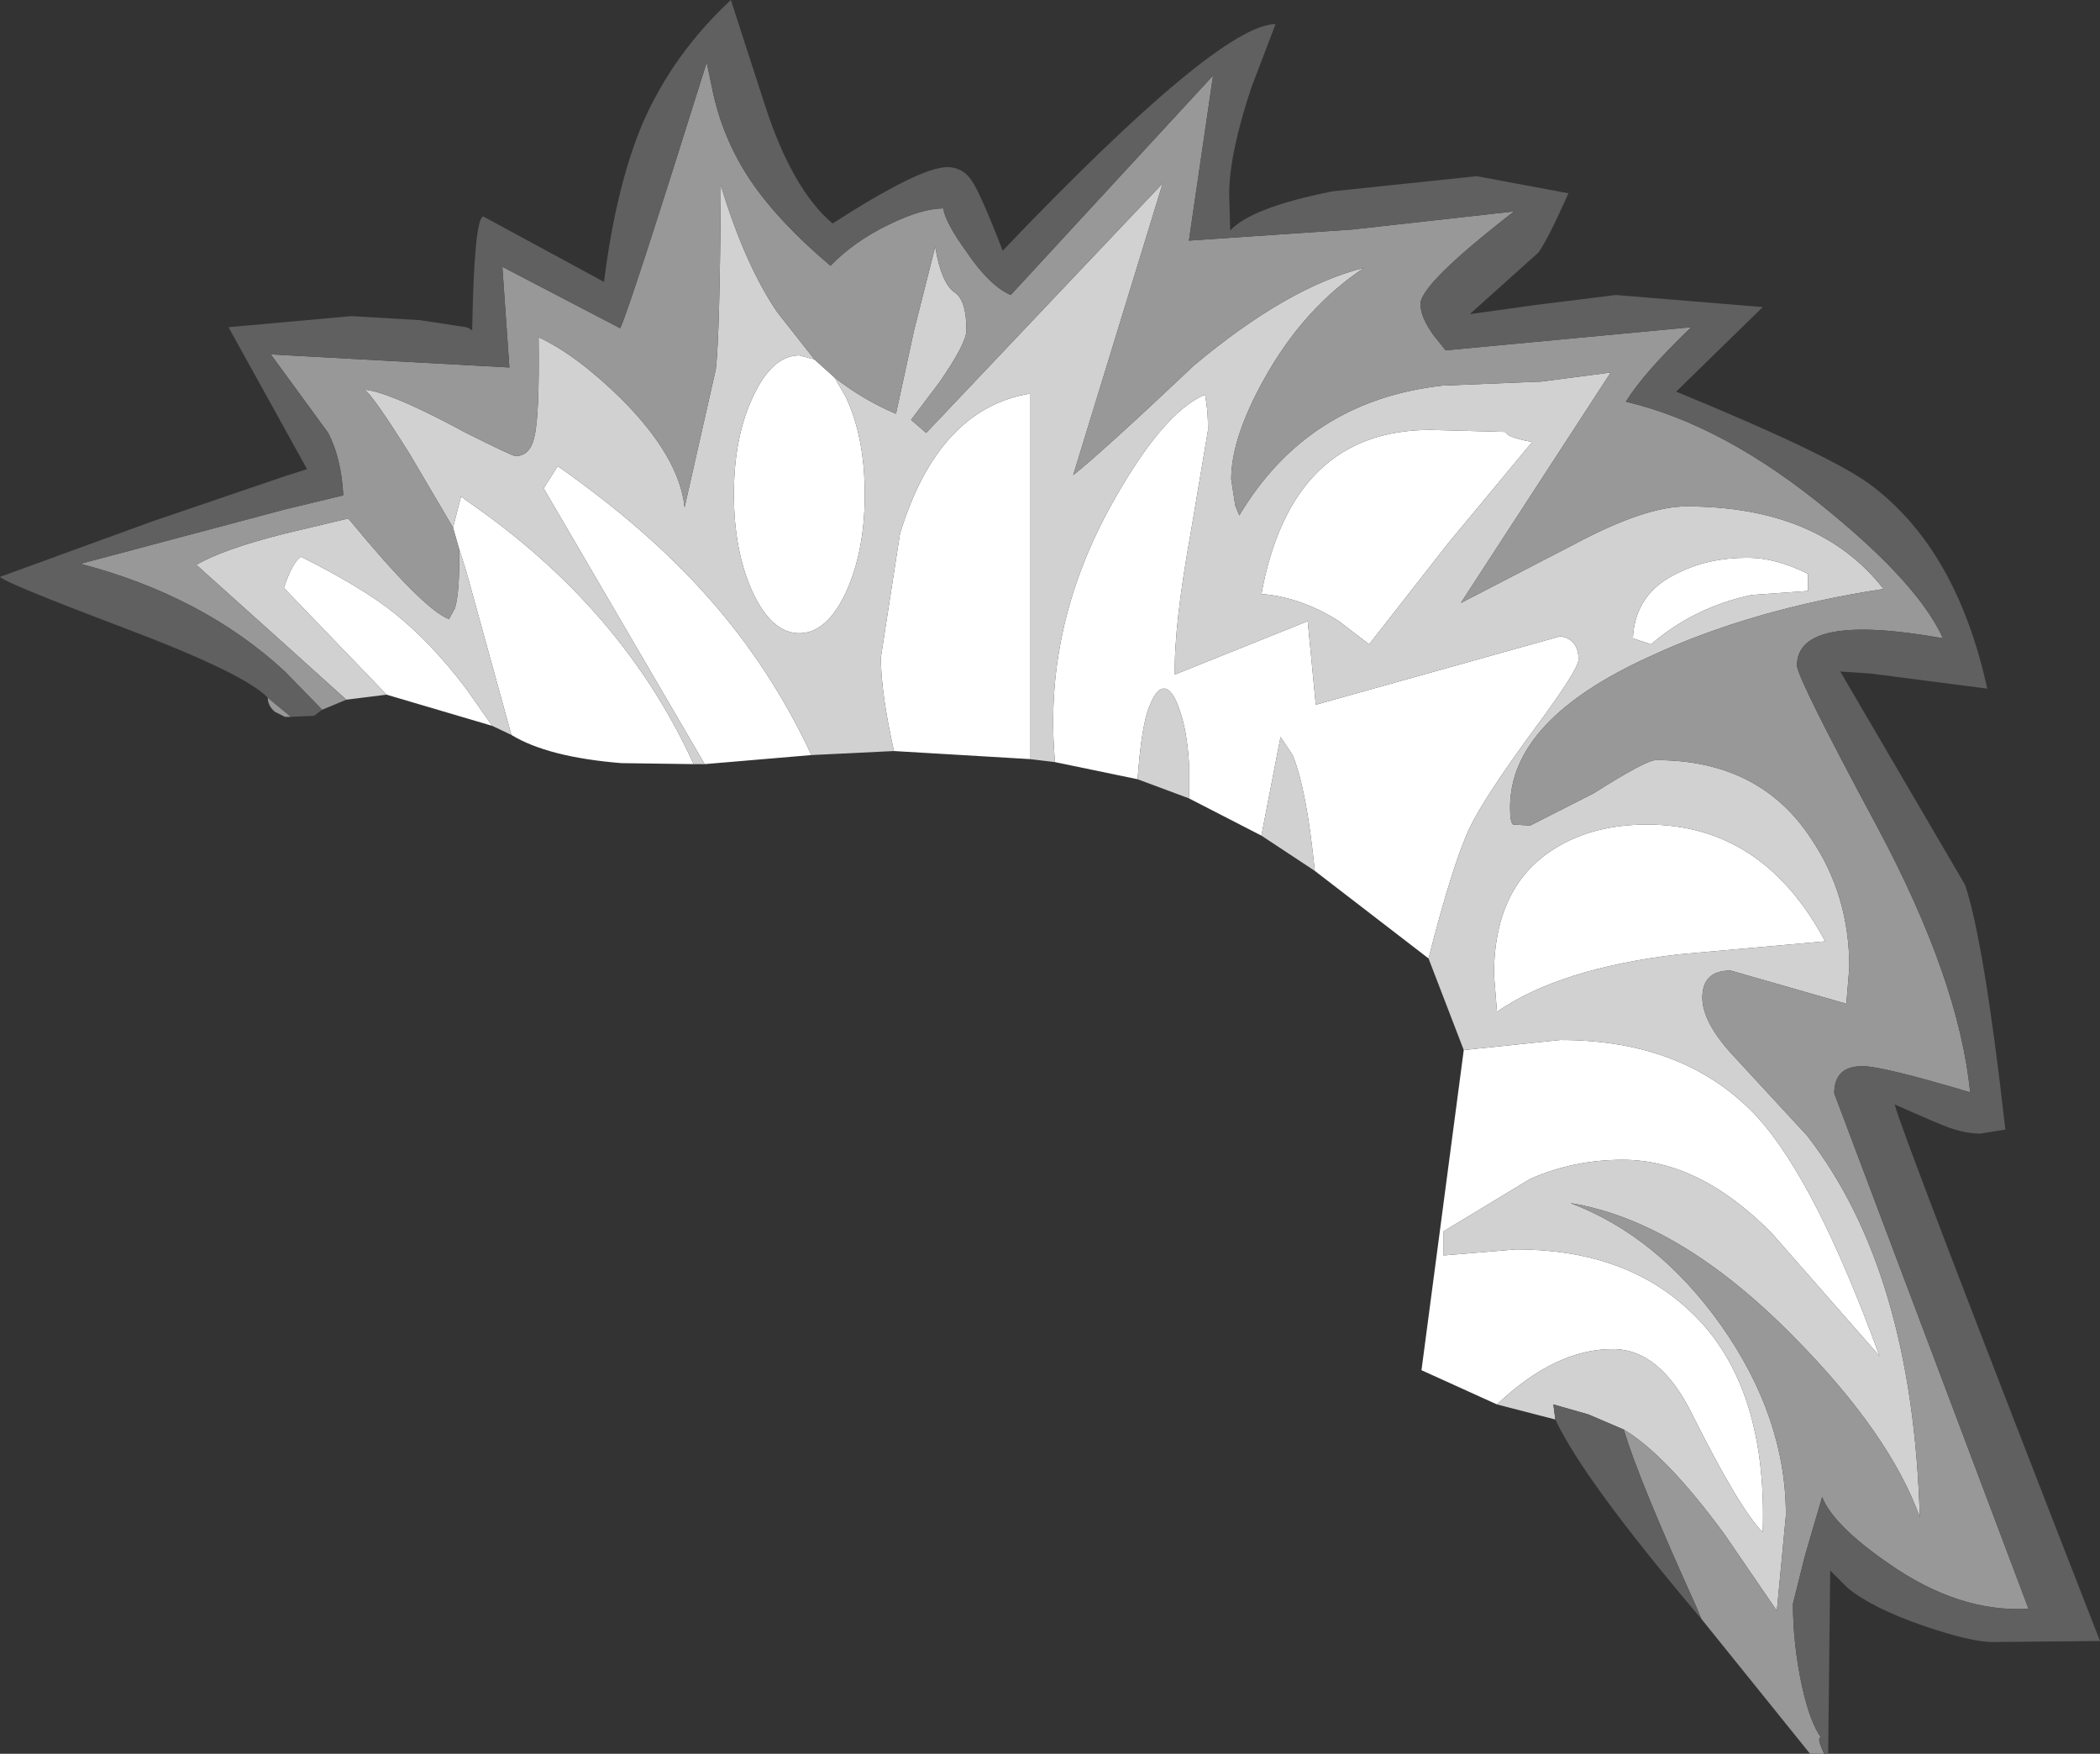 <?xml version="1.0" encoding="UTF-8" standalone="no"?>
<svg xmlns:ffdec="https://www.free-decompiler.com/flash" xmlns:xlink="http://www.w3.org/1999/xlink" ffdec:objectType="shape" height="87.1px" width="104.3px" xmlns="http://www.w3.org/2000/svg">
  <rect width="100%" height="100%" fill="#333333" stroke="none"/>
  <g transform="matrix(1.0, 0.0, 0.0, 1.0, 61.75, 64.5)">
    <path d="M-38.95 -37.25 L-39.25 -38.3 -38.85 -39.85 -38.6 -39.65 Q-30.85 -34.35 -27.3 -26.55 L-30.9 -26.6 Q-34.55 -26.9 -36.35 -28.0 L-38.6 -36.15 -38.95 -37.25 M-21.3 -46.65 L-20.3 -45.75 -19.75 -44.8 Q-18.8 -42.8 -18.8 -39.95 -18.8 -37.1 -19.75 -35.05 -20.7 -33.05 -22.05 -33.05 -23.4 -33.05 -24.35 -35.05 -25.3 -37.1 -25.3 -39.95 -25.3 -42.8 -24.35 -44.8 -23.4 -46.85 -22.05 -46.85 L-21.3 -46.65 M28.05 -35.15 L25.25 -34.95 Q22.4 -34.35 20.25 -32.5 L19.35 -32.8 Q19.45 -35.05 21.6 -36.05 23.1 -36.8 25.05 -36.8 26.45 -36.8 28.05 -36.0 L28.05 -35.15 M13.15 -42.9 Q13.5 -42.7 14.35 -42.55 L10.2 -37.55 6.25 -32.5 4.75 -33.65 Q2.85 -34.85 0.9 -35.0 2.4 -43.15 9.3 -43.15 L13.0 -43.05 13.15 -42.9 M3.55 -21.25 Q3.15 -25.3 2.45 -27.0 L1.85 -27.9 0.9 -23.0 -2.7 -24.85 -2.7 -26.65 Q-2.8 -28.2 -3.15 -29.2 -3.5 -30.25 -3.9 -30.3 -4.3 -30.35 -4.65 -29.45 -5.05 -28.55 -5.25 -25.8 L-9.35 -26.65 Q-9.95 -33.2 -6.65 -39.25 -4.05 -44.0 -1.9 -44.9 -1.75 -44.15 -1.75 -43.15 L-2.6 -38.1 Q-3.45 -33.4 -3.4 -31.0 L3.2 -33.65 3.6 -29.5 15.75 -32.9 Q16.65 -32.75 16.65 -31.75 16.65 -31.25 14.5 -28.35 12.0 -24.95 11.25 -23.4 10.4 -21.6 9.2 -16.9 L3.55 -21.25 M12.45 -16.1 Q12.45 -20.25 15.15 -22.15 17.15 -23.55 20.05 -23.55 25.8 -23.55 28.9 -17.75 L21.6 -17.1 Q15.7 -16.4 12.6 -14.25 L12.45 -16.1 M10.95 -12.35 L15.75 -12.85 Q22.0 -12.85 25.55 -9.0 28.45 -5.8 31.6 2.85 L26.25 -3.25 Q22.65 -6.9 18.85 -6.9 16.4 -6.9 14.25 -5.95 L9.95 -3.35 9.95 -2.15 13.55 -2.45 Q18.75 -2.45 21.95 0.4 26.05 4.0 25.8 11.6 24.65 10.45 22.3 5.75 20.7 2.5 18.35 2.5 15.5 2.5 12.6 5.25 L8.85 3.55 10.95 -12.35 M-42.55 -30.0 L-47.65 -35.3 -47.6 -35.45 Q-47.2 -36.6 -46.8 -36.85 -43.7 -35.3 -42.1 -34.0 -40.3 -32.55 -38.6 -30.3 L-37.3 -28.45 -42.55 -30.0 M-17.35 -27.2 Q-18.0 -30.1 -18.0 -31.85 L-17.05 -38.0 Q-15.15 -44.2 -10.6 -44.95 L-10.6 -26.8 -17.35 -27.2 M-21.45 -27.0 L-26.75 -26.55 -34.75 -40.25 -34.05 -41.35 Q-29.55 -38.2 -26.55 -34.8 -23.45 -31.3 -21.45 -27.0" fill="#ffffff" fill-rule="evenodd" stroke="none"/>
    <path d="M-44.55 -29.75 L-47.6 -32.5 -52.0 -36.45 Q-50.6 -37.25 -47.6 -38.0 L-44.45 -38.75 Q-40.75 -34.25 -39.45 -33.75 L-39.15 -34.3 Q-38.9 -35.2 -38.95 -37.25 L-38.6 -36.15 -36.35 -28.0 -37.3 -28.45 -38.6 -30.3 Q-40.3 -32.55 -42.1 -34.0 -43.7 -35.3 -46.8 -36.85 -47.2 -36.6 -47.6 -35.45 L-47.65 -35.3 -42.55 -30.0 -44.55 -29.75 M-39.25 -38.3 L-41.4 -41.95 Q-43.25 -44.9 -43.65 -45.15 -42.5 -45.05 -39.35 -43.4 L-38.6 -43.0 Q-36.3 -41.85 -36.15 -41.85 -35.4 -41.85 -35.2 -42.85 -34.95 -43.9 -35.0 -47.75 -33.15 -46.9 -30.9 -44.7 -28.0 -41.8 -27.75 -39.3 L-26.2 -46.15 Q-26.0 -47.75 -25.95 -55.3 -24.75 -51.35 -23.15 -49.0 L-21.3 -46.65 -22.05 -46.85 Q-23.4 -46.85 -24.35 -44.8 -25.3 -42.8 -25.3 -39.95 -25.3 -37.1 -24.35 -35.05 -23.4 -33.05 -22.05 -33.05 -20.7 -33.05 -19.75 -35.05 -18.8 -37.1 -18.8 -39.95 -18.8 -42.8 -19.75 -44.8 L-20.3 -45.75 Q-18.9 -44.65 -17.25 -43.95 L-16.35 -48.1 -15.3 -52.25 Q-15.0 -50.4 -14.3 -49.95 -13.75 -49.55 -13.75 -48.1 -13.75 -47.45 -15.1 -45.5 L-16.5 -43.65 -15.75 -43.0 -4.0 -55.4 -8.45 -40.9 Q-7.0 -42.05 -2.45 -46.35 2.2 -50.25 6.0 -51.2 3.0 -49.2 1.05 -45.7 -0.6 -42.75 -0.6 -40.7 L-0.4 -39.4 -0.2 -38.9 Q3.2 -44.6 9.9 -45.35 L14.8 -45.55 18.25 -46.0 10.8 -34.55 16.4 -37.45 Q19.95 -39.35 22.0 -39.35 28.6 -39.35 31.8 -35.25 25.25 -34.25 20.2 -31.9 13.25 -28.75 13.25 -24.4 13.25 -23.65 13.4 -23.55 L14.25 -23.5 17.4 -25.1 Q20.0 -26.75 20.5 -26.75 25.65 -26.75 28.2 -22.85 30.1 -20.05 30.1 -16.45 L29.95 -14.65 24.2 -16.3 Q22.8 -16.3 22.8 -14.95 22.8 -13.7 24.4 -12.0 L28.0 -8.1 Q33.25 -1.35 33.6 10.85 32.1 6.7 27.35 1.9 21.7 -3.85 16.25 -4.75 20.6 -3.1 23.75 1.35 26.95 5.9 26.95 10.75 L26.5 15.5 23.9 11.7 Q21.0 7.75 18.9 6.5 L17.15 5.75 15.4 5.25 15.5 6.0 12.6 5.25 Q15.5 2.5 18.35 2.5 20.7 2.5 22.3 5.75 24.65 10.45 25.8 11.6 26.05 4.0 21.95 0.4 18.75 -2.45 13.55 -2.45 L9.95 -2.15 9.95 -3.35 14.25 -5.95 Q16.4 -6.9 18.85 -6.9 22.65 -6.9 26.25 -3.25 L31.6 2.85 Q28.45 -5.8 25.55 -9.0 22.0 -12.85 15.75 -12.85 L10.95 -12.35 9.2 -16.9 Q10.4 -21.6 11.25 -23.4 12.0 -24.95 14.5 -28.35 16.65 -31.25 16.65 -31.75 16.65 -32.75 15.75 -32.9 L3.6 -29.5 3.2 -33.65 -3.4 -31.0 Q-3.45 -33.4 -2.6 -38.1 L-1.75 -43.15 Q-1.75 -44.15 -1.9 -44.9 -4.05 -44.0 -6.65 -39.25 -9.95 -33.2 -9.35 -26.65 L-10.6 -26.8 -10.6 -44.95 Q-15.15 -44.2 -17.05 -38.0 L-18.0 -31.85 Q-18.0 -30.1 -17.35 -27.2 L-21.45 -27.0 Q-23.45 -31.3 -26.55 -34.8 -29.55 -38.2 -34.05 -41.35 L-34.75 -40.25 -26.75 -26.55 -27.3 -26.55 Q-30.85 -34.35 -38.6 -39.65 L-38.85 -39.85 -39.25 -38.3 M13.15 -42.9 L13.0 -43.05 9.3 -43.15 Q2.4 -43.15 0.9 -35.0 2.85 -34.85 4.75 -33.65 L6.25 -32.5 10.2 -37.55 14.35 -42.55 Q13.5 -42.7 13.15 -42.9 M28.05 -35.15 L28.05 -36.0 Q26.45 -36.8 25.05 -36.8 23.1 -36.8 21.6 -36.05 19.45 -35.05 19.35 -32.8 L20.25 -32.5 Q22.4 -34.35 25.25 -34.95 L28.05 -35.15 M0.9 -23.0 L1.85 -27.9 2.45 -27.0 Q3.15 -25.3 3.55 -21.25 L0.9 -23.0 M-5.25 -25.8 Q-5.05 -28.55 -4.65 -29.45 -4.3 -30.35 -3.9 -30.3 -3.5 -30.25 -3.15 -29.2 -2.8 -28.2 -2.7 -26.65 L-2.7 -24.85 -5.25 -25.8 M12.45 -16.1 L12.6 -14.25 Q15.7 -16.4 21.6 -17.1 L28.9 -17.75 Q25.8 -23.55 20.05 -23.55 17.15 -23.55 15.15 -22.15 12.45 -20.25 12.45 -16.1" fill="#d1d1d1" fill-rule="evenodd" stroke="none"/>
    <path d="M-45.75 -29.25 L-47.6 -31.15 Q-51.65 -34.9 -57.75 -36.5 L-47.6 -39.2 -44.7 -39.9 Q-44.8 -41.75 -45.45 -43.0 L-48.3 -46.9 -36.45 -46.25 -36.8 -51.25 -30.95 -48.2 Q-30.55 -48.95 -26.65 -61.4 L-26.4 -60.2 Q-25.9 -57.65 -24.45 -55.5 -23.05 -53.45 -20.5 -51.3 -19.35 -52.5 -17.6 -53.35 -15.95 -54.15 -14.9 -54.15 -14.8 -53.45 -13.75 -52.0 -12.6 -50.3 -11.55 -49.85 L-1.5 -60.75 -2.7 -52.55 5.4 -53.1 13.45 -54.0 Q8.8 -50.4 8.8 -49.4 8.8 -48.75 9.45 -47.85 L10.05 -47.1 22.25 -48.25 Q19.9 -46.0 19.0 -44.55 23.9 -43.4 29.1 -39.1 33.55 -35.45 34.75 -32.8 27.5 -34.1 27.5 -31.45 27.5 -30.85 31.45 -23.5 35.55 -15.85 36.1 -10.25 31.75 -11.55 30.75 -11.55 29.35 -11.55 29.35 -10.2 L39.0 15.4 Q35.55 15.6 32.05 13.15 29.3 11.25 28.75 9.85 L27.9 12.75 27.3 15.15 Q27.3 17.15 27.75 19.25 28.15 21.05 28.7 21.8 28.45 21.75 28.85 22.6 L28.15 22.6 22.75 15.9 22.5 15.3 Q19.6 8.9 18.9 6.5 21.0 7.75 23.9 11.7 L26.5 15.5 26.95 10.75 Q26.95 5.9 23.75 1.35 20.6 -3.1 16.25 -4.75 21.7 -3.85 27.35 1.9 32.1 6.7 33.6 10.85 33.25 -1.35 28.0 -8.1 L24.4 -12.0 Q22.8 -13.7 22.8 -14.95 22.8 -16.3 24.2 -16.3 L29.95 -14.65 30.1 -16.45 Q30.1 -20.05 28.2 -22.85 25.65 -26.75 20.5 -26.75 20.0 -26.75 17.4 -25.1 L14.25 -23.5 13.4 -23.55 Q13.25 -23.65 13.25 -24.4 13.25 -28.75 20.2 -31.9 25.25 -34.25 31.8 -35.25 28.6 -39.35 22.0 -39.35 19.95 -39.35 16.4 -37.45 L10.8 -34.55 18.25 -46.0 14.8 -45.55 9.9 -45.35 Q3.2 -44.6 -0.2 -38.9 L-0.4 -39.4 -0.6 -40.7 Q-0.6 -42.75 1.05 -45.7 3.0 -49.2 6.0 -51.2 2.2 -50.25 -2.45 -46.35 -7.0 -42.05 -8.45 -40.9 L-4.0 -55.4 -15.75 -43.0 -16.5 -43.65 -15.1 -45.5 Q-13.75 -47.45 -13.75 -48.1 -13.75 -49.55 -14.3 -49.95 -15.0 -50.4 -15.3 -52.25 L-16.35 -48.1 -17.25 -43.95 Q-18.9 -44.65 -20.3 -45.75 L-21.3 -46.65 -23.15 -49.0 Q-24.75 -51.35 -25.95 -55.3 -26.0 -47.75 -26.2 -46.15 L-27.75 -39.3 Q-28.0 -41.8 -30.9 -44.7 -33.15 -46.9 -35.0 -47.75 -34.95 -43.9 -35.2 -42.85 -35.4 -41.85 -36.15 -41.85 -36.3 -41.85 -38.6 -43.0 L-39.35 -43.4 Q-42.5 -45.05 -43.65 -45.15 -43.25 -44.9 -41.4 -41.95 L-39.25 -38.3 -38.95 -37.25 Q-38.9 -35.2 -39.15 -34.3 L-39.45 -33.75 Q-40.75 -34.25 -44.45 -38.75 L-47.6 -38.0 Q-50.6 -37.25 -52.0 -36.45 L-47.6 -32.5 -44.55 -29.75 -45.75 -29.25 M-48.45 -29.85 L-47.3 -28.9 -47.6 -28.9 -48.1 -29.15 Q-48.45 -29.45 -48.45 -29.85" fill="#989898" fill-rule="evenodd" stroke="none"/>
    <path d="M28.85 22.6 Q28.45 21.75 28.7 21.8 28.15 21.05 27.75 19.25 27.3 17.15 27.3 15.15 L27.9 12.75 28.75 9.85 Q29.3 11.25 32.05 13.15 35.55 15.6 39.0 15.4 L29.35 -10.2 Q29.35 -11.55 30.75 -11.55 31.75 -11.55 36.1 -10.25 35.55 -15.85 31.45 -23.5 27.5 -30.85 27.5 -31.45 27.5 -34.1 34.75 -32.8 33.55 -35.45 29.1 -39.1 23.9 -43.4 19.0 -44.55 19.9 -46.0 22.25 -48.25 L10.05 -47.1 9.45 -47.85 Q8.8 -48.75 8.8 -49.4 8.8 -50.4 13.45 -54.0 L5.4 -53.1 -2.7 -52.55 -1.5 -60.75 -11.55 -49.85 Q-12.6 -50.3 -13.75 -52.0 -14.8 -53.45 -14.9 -54.15 -15.95 -54.15 -17.6 -53.35 -19.35 -52.5 -20.5 -51.3 -23.05 -53.45 -24.45 -55.5 -25.9 -57.65 -26.4 -60.2 L-26.65 -61.4 Q-30.55 -48.95 -30.95 -48.2 L-36.8 -51.25 -36.45 -46.25 -48.3 -46.9 -45.45 -43.0 Q-44.8 -41.75 -44.7 -39.9 L-47.6 -39.2 -57.75 -36.5 Q-51.65 -34.9 -47.6 -31.15 L-45.75 -29.25 -46.15 -28.95 -47.3 -28.9 -48.45 -29.85 Q-49.6 -31.05 -55.55 -33.3 -61.5 -35.55 -61.75 -35.85 L-54.2 -38.6 -47.6 -40.85 -46.5 -41.2 -50.4 -48.25 -44.3 -48.8 -40.9 -48.6 -38.6 -48.25 Q-38.3 -48.15 -38.3 -48.05 -38.2 -53.65 -37.75 -53.75 L-31.75 -50.5 Q-31.15 -55.3 -29.8 -58.45 -28.3 -61.85 -25.45 -64.5 L-23.75 -59.25 Q-22.4 -55.1 -20.4 -53.4 -16.05 -56.2 -14.7 -56.2 -13.95 -56.2 -13.5 -55.55 -13.05 -54.9 -11.95 -52.05 -1.2 -63.3 1.6 -63.3 L0.4 -60.15 Q-0.7 -56.85 -0.7 -54.85 L-0.65 -53.05 Q0.4 -54.2 4.45 -55.0 L11.6 -55.75 16.15 -54.9 Q15.1 -52.55 14.65 -51.95 L11.25 -48.9 14.5 -49.35 18.5 -49.85 25.8 -49.25 21.5 -45.05 Q29.4 -41.8 31.25 -40.35 35.45 -37.15 36.95 -30.3 L31.15 -31.05 29.65 -31.15 35.85 -20.55 Q36.8 -17.7 37.85 -8.4 L36.6 -8.2 Q35.9 -8.2 35.05 -8.5 34.6 -8.65 32.35 -9.65 32.7 -8.25 42.55 17.0 L37.2 17.05 Q36.15 17.05 33.8 16.25 31.2 15.35 30.0 14.35 L29.15 13.5 29.05 22.6 28.85 22.6 M18.9 6.5 Q19.6 8.9 22.5 15.3 L22.75 15.9 Q16.9 9.0 15.5 6.0 L15.4 5.25 17.15 5.75 18.9 6.5" fill="#606060" fill-rule="evenodd" stroke="none"/>
  </g>
</svg>
